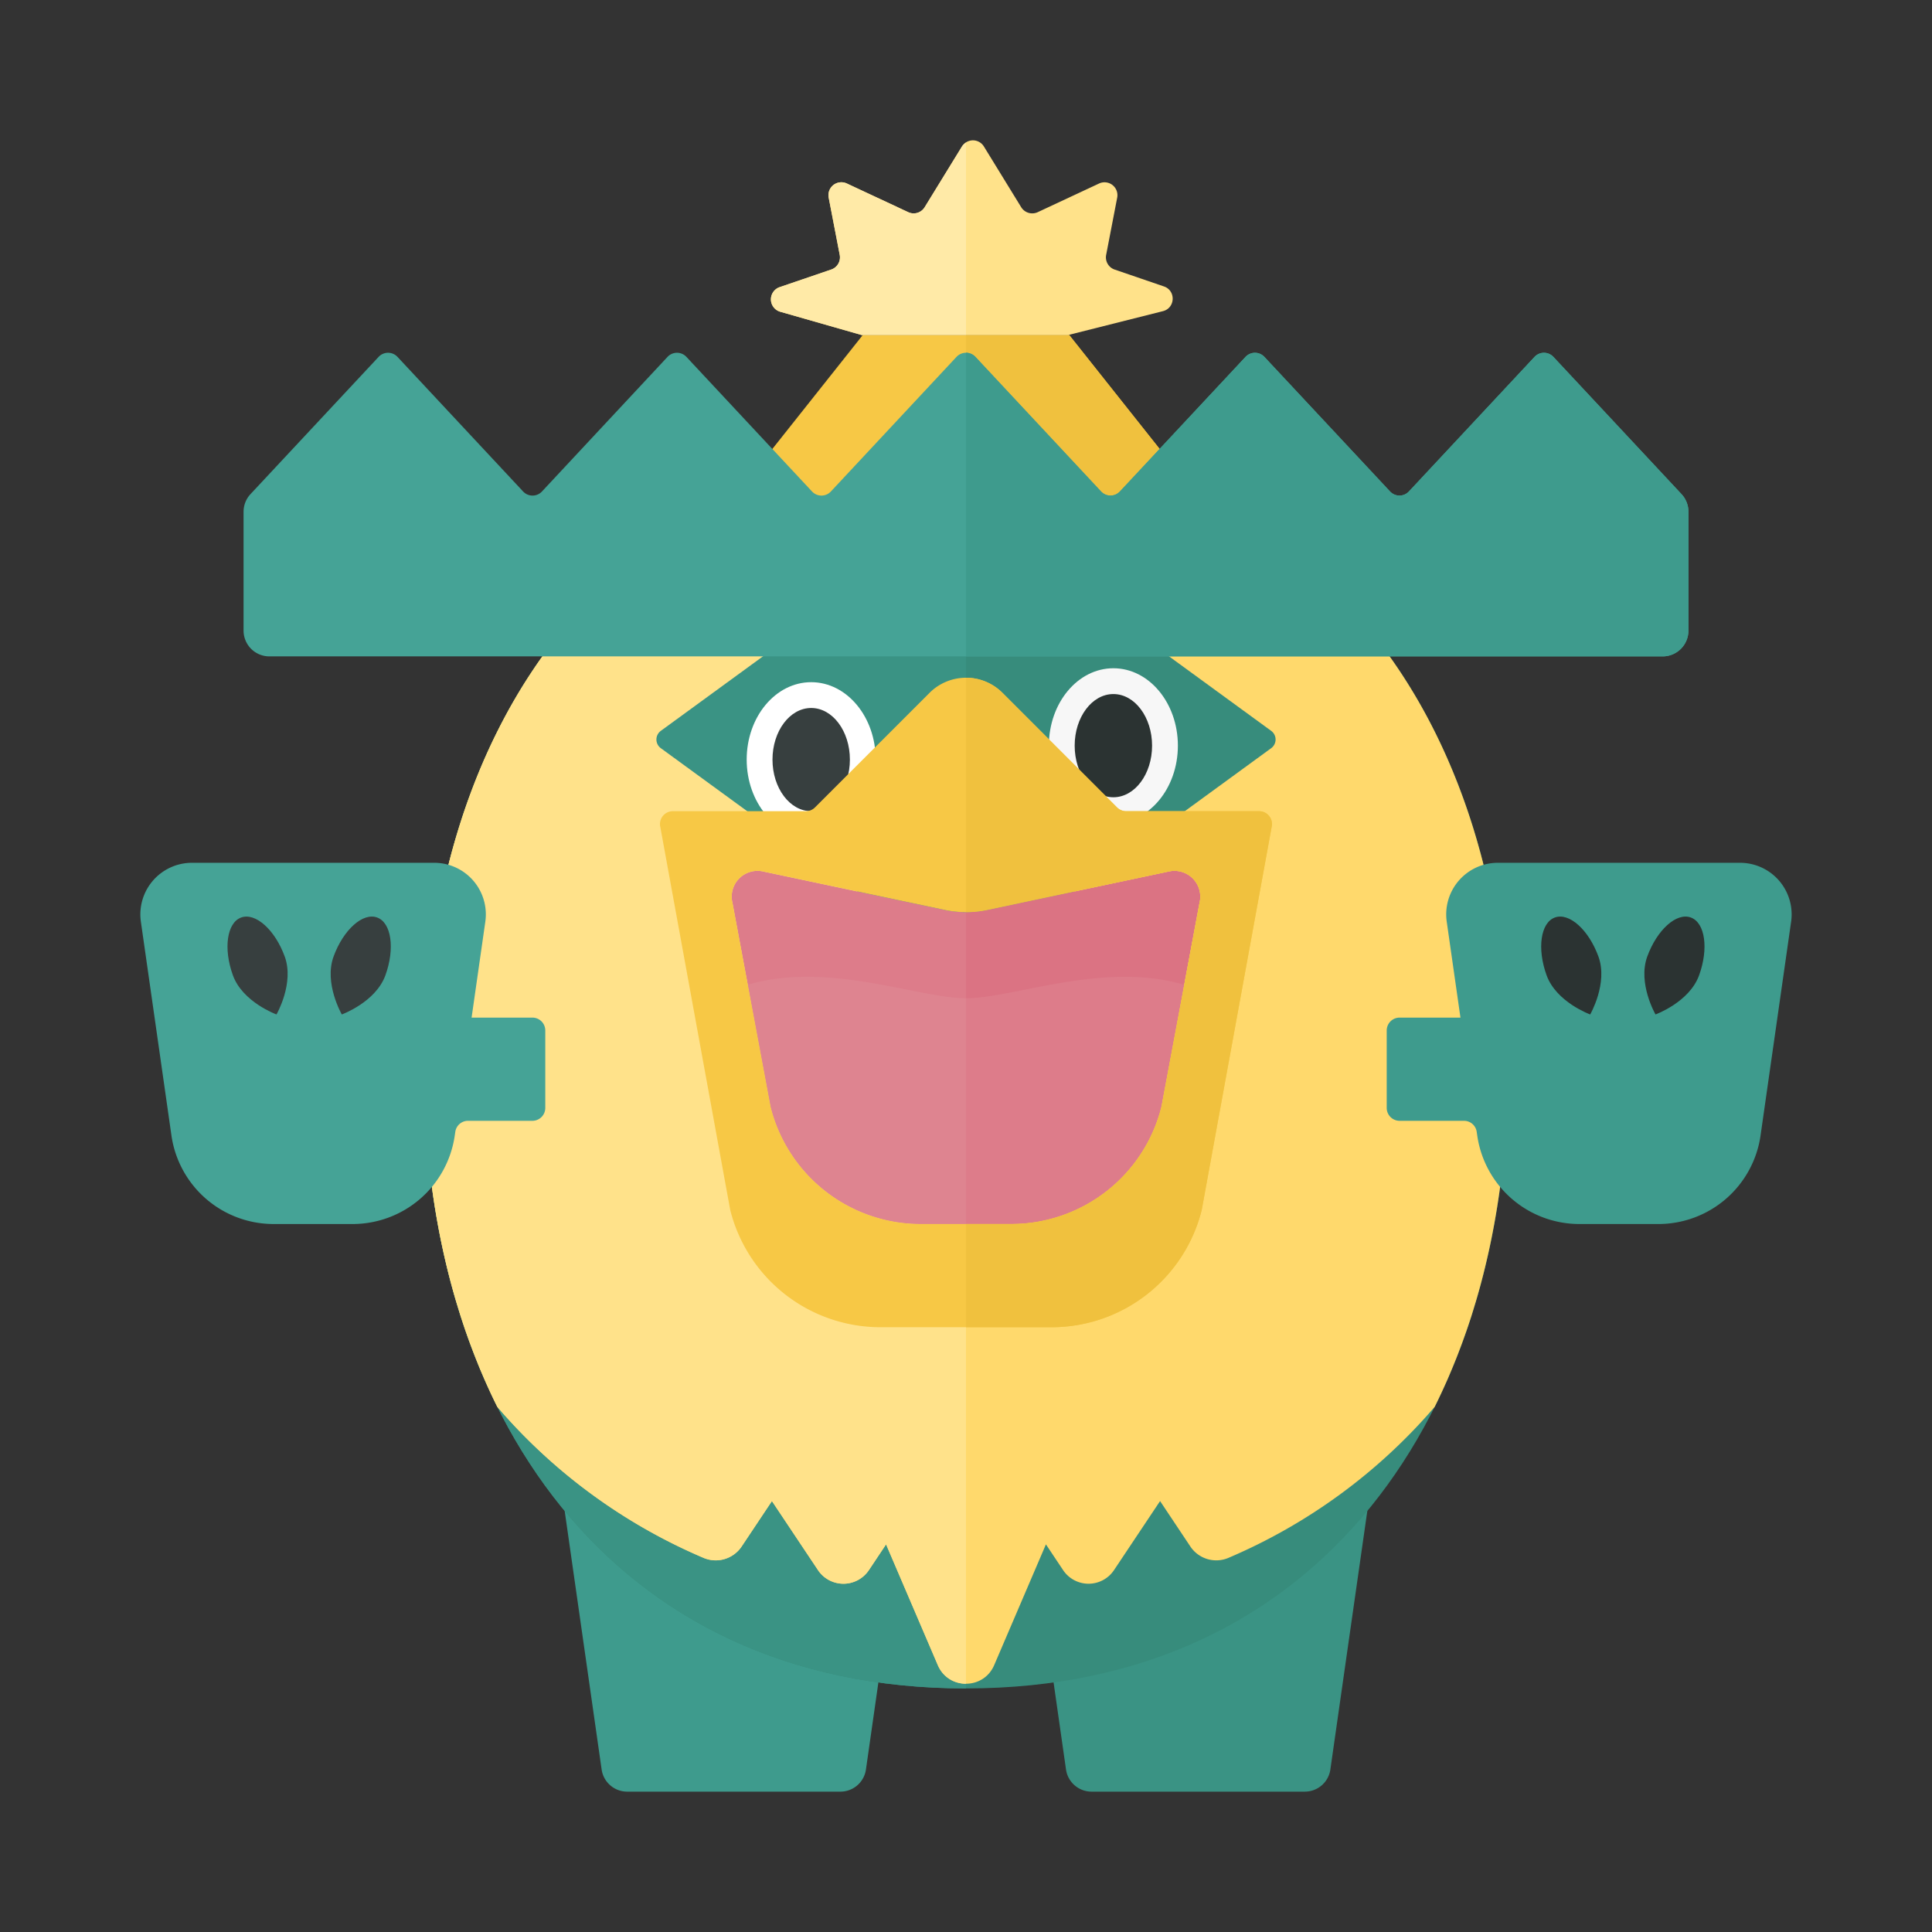 <svg xmlns="http://www.w3.org/2000/svg" width="100%" height="100%" viewBox="-2.72 -2.72 37.44 37.44"><rect x="-2.72" y="-2.72" width="37.44" height="37.44" fill="#333333" stroke="none"/><path fill="#3E9B8D" d="M13.566 32H9.434a.5.5 0 01-.495-.429L8 25h7l-.939 6.571a.5.5 0 01-.495.429z"/><path fill="#3A9384" d="M22.566 32h-4.133a.5.5 0 01-.495-.429L17 25h7l-.939 6.571a.5.5 0 01-.495.429z"/><path fill="#378C7C" d="M26.5 18c0 6.627-3.596 12-10.5 12S5.5 24.627 5.5 18 9.096 6 16 6c3.414 0 6.019 1.314 7.78 3.443C25.581 11.62 26.5 14.65 26.5 18z"/><path fill="#3A9384" d="M16 30C9.096 30 5.5 24.627 5.5 18S9.096 6 16 6v24z"/><path fill="#FFD96C" d="M25.502 23.6l.029-.074.08-.211.021-.059.063-.176.023-.067c.026-.075.05-.15.075-.226l.012-.039.064-.209.009-.029c.413-1.393.622-2.915.622-4.51 0-3.35-.919-6.38-2.719-8.557C22.019 7.314 19.414 6 16 6 9.096 6 5.5 11.373 5.5 18c0 1.595.209 3.117.622 4.509l.009.029.064.209.012.039.076.23.02.058.065.183.021.058.08.211.029.074.064.159.027.066.075.175c.081.185.165.366.254.544a10.882 10.882 0 004.004 2.929.604.604 0 00.731-.225l.586-.879.892 1.337a.593.593 0 00.988 0l.332-.498 1.003 2.341c.206.48.886.48 1.092 0l1.003-2.341.332.498a.593.593 0 00.988 0l.892-1.337.586.879a.603.603 0 00.731.225 10.89 10.89 0 004.004-2.929c.089-.178.173-.36.254-.544l.074-.174.027-.066.065-.16z"/><path fill="#FFE28A" d="M5.5 18c0 1.595.209 3.117.622 4.509l.009.029.064.209.012.039.076.23.02.058.065.183.021.058.08.211.029.074.064.159.027.066.075.175c.081.185.165.366.254.544a10.882 10.882 0 004.004 2.929.604.604 0 00.731-.225l.586-.879.892 1.337a.593.593 0 00.988 0l.332-.498 1.003 2.341c.103.24.324.36.546.36V6C9.096 6 5.5 11.373 5.5 18z"/><path fill="#3A9384" d="M16 7.179a.203.203 0 00-.122.04l-5.792 4.224a.208.208 0 000 .336l5.792 4.224c.036.027.079.04.122.04V7.179z"/><path fill="#F7C845" d="M22 8.812H10l4-5.04h4z"/><path fill="#F0C13E" d="M16 8.812h6l-4-5.04h-2z"/><path fill="#378C7C" d="M16.122 16.003l5.792-4.224a.208.208 0 000-.336l-5.792-4.224a.205.205 0 00-.122-.04v8.865a.21.21 0 00.122-.041z"/><path fill="#45A396" d="M27.017 4.196l-2.434 2.608a.25.25 0 01-.366 0l-2.435-2.608a.25.25 0 00-.366 0l-2.434 2.608a.25.25 0 01-.366 0l-2.434-2.608a.25.25 0 00-.366 0l-2.434 2.608a.25.25 0 01-.366 0l-2.434-2.608a.25.25 0 00-.366 0L7.783 6.804a.25.25 0 01-.366 0L4.983 4.196a.25.25 0 00-.366 0l-2.483 2.66A.501.501 0 002 7.197V9.5a.5.5 0 00.5.5h27a.5.5 0 00.5-.5V7.197a.5.5 0 00-.134-.341l-2.483-2.66a.25.25 0 00-.366 0z"/><path fill="#3E9B8D" d="M29.5 10a.5.5 0 00.5-.5V7.197a.5.5 0 00-.134-.341l-2.483-2.66a.25.25 0 00-.365 0l-2.435 2.608a.25.25 0 01-.365 0l-2.435-2.608a.25.25 0 00-.365 0l-2.435 2.608a.25.25 0 01-.365 0l-2.435-2.608a.25.25 0 00-.183-.08V10h13.5z"/><ellipse cx="18.856" cy="11.73" fill="#F7F7F7" rx="1.25" ry="1.5"/><ellipse cx="18.856" cy="11.73" fill="#2B3332" rx=".75" ry="1"/><path fill="#45A396" d="M7.847 17.25a.25.25 0 00-.25-.25H6.419l.266-1.859A1 1 0 005.694 14H1a1 1 0 00-.99 1.141l.592 4.141A2 2 0 002.582 21h1.531a2 2 0 001.98-1.717l.01-.068A.248.248 0 016.35 19h1.247a.25.25 0 00.25-.25v-1.5z"/><path fill="#373F3F" d="M3.744 15.817c-.189.519.16 1.122.16 1.122s.655-.238.844-.757c.189-.519.117-1.022-.16-1.122-.277-.101-.655.238-.844.757zm-.946 0c.189.519-.16 1.122-.16 1.122s-.655-.238-.844-.757c-.189-.519-.117-1.022.16-1.122s.655.238.844.757z"/><ellipse cx="13" cy="12" fill="#FFF" rx="1.25" ry="1.5"/><ellipse cx="13" cy="12" fill="#373F3F" rx=".75" ry="1"/><path fill="#DD7C8A" d="M16 14.956c-.139 0-.278-.015-.415-.043l-3.522-.746a.5.5 0 00-.589.61l.738 3.951A3.001 3.001 0 0015.123 21H16v-6.044z"/><path fill="#DB7383" d="M16.877 21a2.999 2.999 0 002.91-2.272l.738-3.951a.5.5 0 00-.589-.61l-3.522.746a2.003 2.003 0 01-.415.043V21h.878z"/><path fill="#3E9B8D" d="M24.153 17.25a.25.25 0 01.25-.25h1.179l-.266-1.859a1 1 0 01.99-1.141H31a1 1 0 01.99 1.141l-.592 4.141A2 2 0 0129.418 21h-1.531a2 2 0 01-1.98-1.717l-.01-.068A.248.248 0 0025.65 19h-1.247a.25.25 0 01-.25-.25v-1.5z"/><path fill="#2B3332" d="M28.256 15.817c.189.519-.16 1.122-.16 1.122s-.655-.238-.844-.757c-.189-.519-.117-1.022.16-1.122.277-.101.655.238.844.757zm.946 0c-.189.519.16 1.122.16 1.122s.655-.238.844-.757c.189-.519.117-1.022-.16-1.122-.277-.101-.655.238-.844.757z"/><path fill="#DE8490" d="M11.771 16.364l.441 2.363A3.001 3.001 0 0015.123 21H16v-4.375c-.923 0-2.682-.725-4.229-.261z"/><path fill="#DD7C8A" d="M19.787 18.728l.441-2.363c-1.546-.465-3.305.26-4.228.26V21h.877a3 3 0 002.91-2.272z"/><path fill="#F7C845" d="M18.927 12.927l-2.22-2.22a.999.999 0 00-1.414 0l-2.22 2.22a.249.249 0 01-.177.073H10.32a.25.25 0 00-.243.311l1.354 7.417A3.002 3.002 0 0014.342 23h3.316a2.999 2.999 0 002.91-2.272l1.354-7.417A.25.25 0 0021.68 13h-2.576a.249.249 0 01-.177-.073zm.86 5.801A3 3 0 0116.877 21h-1.754a2.999 2.999 0 01-2.91-2.272l-.738-3.951a.5.5 0 01.589-.61l3.522.746c.273.058.556.058.829 0l3.522-.746a.5.5 0 01.589.61l-.739 3.951z"/><path fill="#F0C13E" d="M16.415 14.912l3.522-.746a.5.5 0 01.589.61l-.738 3.951A3.001 3.001 0 0116.877 21H16v2h1.658a2.999 2.999 0 002.91-2.272l1.354-7.417A.25.25 0 0021.68 13h-2.576a.25.25 0 01-.177-.073l-2.22-2.22a.997.997 0 00-.707-.293v4.541c.139.001.278-.014.415-.043z"/><path fill="#FFE28A" d="M16.347.119l.723 1.177a.252.252 0 00.319.096l1.19-.556a.25.25 0 01.351.274l-.214 1.11a.25.25 0 00.165.284l.955.327c.235.08.222.418-.02.479l-1.838.463h-4l-1.577-.451a.25.25 0 01-.012-.477l.999-.341a.25.25 0 00.165-.284l-.214-1.11a.25.25 0 01.351-.274l1.19.556a.25.25 0 00.319-.096l.723-1.177a.249.249 0 01.425 0z"/><path fill="#FFEAA7" d="M16 .044v3.728h-2.022l-1.577-.451a.25.25 0 01-.012-.477l.999-.341a.25.25 0 00.165-.284l-.214-1.11a.25.25 0 01.351-.274l1.19.556a.25.25 0 00.319-.096l.723-1.177A.25.25 0 0116 .044z"/></svg>